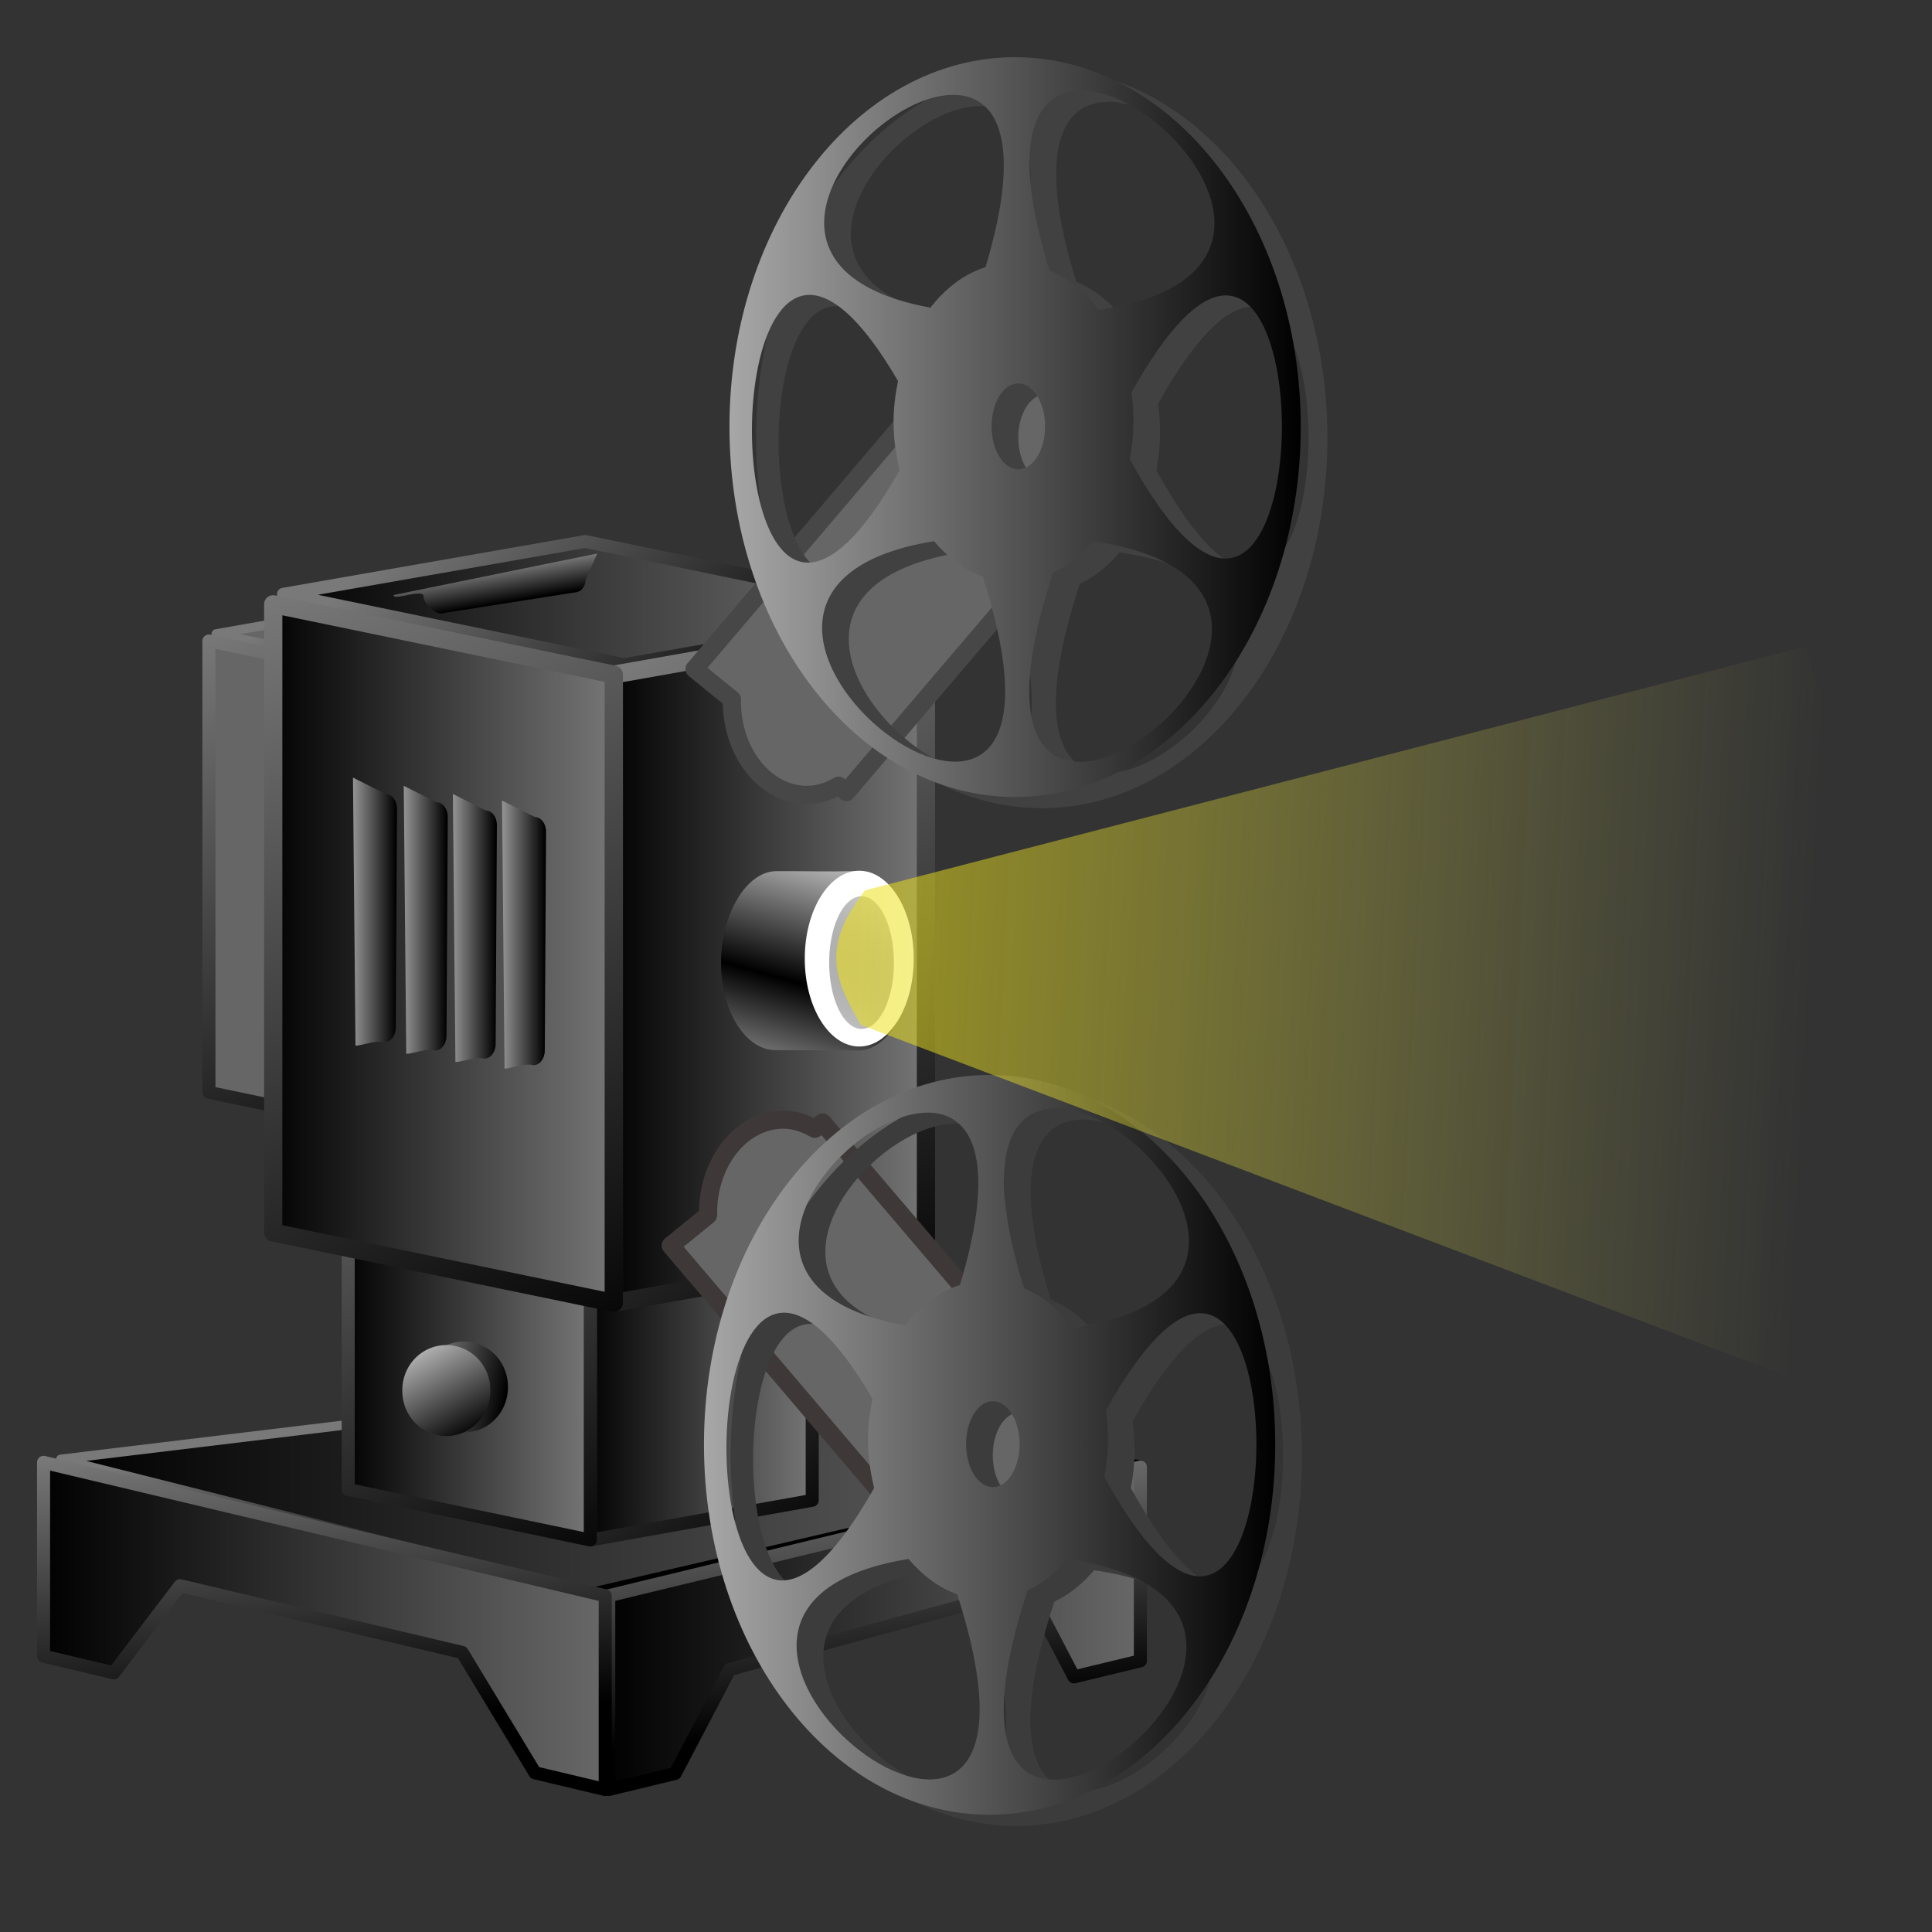<?xml version="1.0" encoding="UTF-8" standalone="no"?>
<!-- Created with Inkscape (http://www.inkscape.org/) -->
<svg
   xmlns:dc="http://purl.org/dc/elements/1.1/"
   xmlns:cc="http://creativecommons.org/ns#"
   xmlns:rdf="http://www.w3.org/1999/02/22-rdf-syntax-ns#"
   xmlns:svg="http://www.w3.org/2000/svg"
   xmlns="http://www.w3.org/2000/svg"
   xmlns:xlink="http://www.w3.org/1999/xlink"
   xmlns:sodipodi="http://sodipodi.sourceforge.net/DTD/sodipodi-0.dtd"
   xmlns:inkscape="http://www.inkscape.org/namespaces/inkscape"
   id="svg2"
   sodipodi:version="0.32"
   inkscape:version="0.46"
   width="256"
   height="256"
   version="1.0"
   sodipodi:docbase="/media/disk-hda3/svg1"
   sodipodi:docname="gxine.svg"
   inkscape:output_extension="org.inkscape.output.svg.inkscape">
  <rect width="100%" height="100%" fill="#333333" stroke="none"/>
  <defs
     id="defs5">
    <inkscape:perspective
       sodipodi:type="inkscape:persp3d"
       inkscape:vp_x="0 : 128 : 1"
       inkscape:vp_y="0 : 1000 : 0"
       inkscape:vp_z="256 : 128 : 1"
       inkscape:persp3d-origin="128 : 85.333333 : 1"
       id="perspective146" />
    <linearGradient
       id="linearGradient2906">
      <stop
         style="stop-color:#a1a1a1;stop-opacity:1;"
         offset="0"
         id="stop2908" />
      <stop
         style="stop-color:#000000;stop-opacity:1;"
         offset="1"
         id="stop2910" />
    </linearGradient>
    <linearGradient
       id="linearGradient2875">
      <stop
         style="stop-color:#c8c8c8;stop-opacity:1;"
         offset="0"
         id="stop2878" />
      <stop
         style="stop-color:#000000;stop-opacity:1;"
         offset="1"
         id="stop2880" />
    </linearGradient>
    <linearGradient
       id="linearGradient2873">
      <stop
         style="stop-color:#000000;stop-opacity:1;"
         offset="0"
         id="stop2875" />
      <stop
         style="stop-color:#ffffff;stop-opacity:1;"
         offset="1"
         id="stop2877" />
    </linearGradient>
    <linearGradient
       inkscape:collect="always"
       id="linearGradient3845">
      <stop
         style="stop-color:#868692;stop-opacity:1;"
         offset="0"
         id="stop3847" />
      <stop
         style="stop-color:#606066;stop-opacity:1"
         offset="1"
         id="stop3849" />
    </linearGradient>
    <linearGradient
       id="linearGradient3829">
      <stop
         style="stop-color:#a7a7a7;stop-opacity:1;"
         offset="0"
         id="stop3831" />
      <stop
         style="stop-color:#000000;stop-opacity:1;"
         offset="1"
         id="stop3833" />
    </linearGradient>
    <linearGradient
       id="linearGradient2951"
       inkscape:collect="always">
      <stop
         id="stop2953"
         offset="0"
         style="stop-color:#c44cd3;stop-opacity:1" />
      <stop
         id="stop2955"
         offset="1"
         style="stop-color:#5458d8;stop-opacity:1" />
    </linearGradient>
    <linearGradient
       id="linearGradient2945">
      <stop
         id="stop2947"
         offset="0"
         style="stop-color:#000000;stop-opacity:1;" />
      <stop
         id="stop2949"
         offset="1"
         style="stop-color:#696969;stop-opacity:1;" />
    </linearGradient>
    <linearGradient
       inkscape:collect="always"
       id="linearGradient3153">
      <stop
         style="stop-color:#ece013;stop-opacity:0.55"
         offset="0"
         id="stop3155" />
      <stop
         style="stop-color:#ebe972;stop-opacity:0"
         offset="1"
         id="stop3157" />
    </linearGradient>
    <linearGradient
       id="linearGradient3059">
      <stop
         style="stop-color:#000000;stop-opacity:1;"
         offset="0"
         id="stop3061" />
      <stop
         style="stop-color:#797979;stop-opacity:1;"
         offset="1"
         id="stop3063" />
    </linearGradient>
    <linearGradient
       id="linearGradient3036">
      <stop
         style="stop-color:#cdcdcd;stop-opacity:1;"
         offset="0"
         id="stop3038" />
      <stop
         style="stop-color:#000000;stop-opacity:0;"
         offset="1"
         id="stop3040" />
    </linearGradient>
    <linearGradient
       inkscape:collect="always"
       xlink:href="#linearGradient3036"
       id="linearGradient3050"
       gradientUnits="userSpaceOnUse"
       x1="144.837"
       y1="70.039"
       x2="151.969"
       y2="54.998" />
    <linearGradient
       inkscape:collect="always"
       xlink:href="#linearGradient3059"
       id="linearGradient3102"
       gradientUnits="userSpaceOnUse"
       gradientTransform="translate(-6.224,88.692)"
       x1="170.684"
       y1="53.611"
       x2="148.296"
       y2="31.205" />
    <linearGradient
       inkscape:collect="always"
       xlink:href="#linearGradient3059"
       id="linearGradient3104"
       gradientUnits="userSpaceOnUse"
       gradientTransform="translate(-7.002,89.47)"
       x1="186.624"
       y1="96.161"
       x2="155.658"
       y2="49.188" />
    <linearGradient
       inkscape:collect="always"
       xlink:href="#linearGradient3059"
       id="linearGradient3106"
       gradientUnits="userSpaceOnUse"
       gradientTransform="translate(-7.002,89.47)"
       x1="158.606"
       y1="101.271"
       x2="129.125"
       y2="41.327" />
    <linearGradient
       inkscape:collect="always"
       xlink:href="#linearGradient3059"
       id="linearGradient3131"
       gradientUnits="userSpaceOnUse"
       gradientTransform="translate(-6.224,88.692)"
       x1="170.684"
       y1="53.611"
       x2="148.296"
       y2="31.205" />
    <linearGradient
       inkscape:collect="always"
       xlink:href="#linearGradient3059"
       id="linearGradient3133"
       gradientUnits="userSpaceOnUse"
       gradientTransform="translate(-7.002,89.47)"
       x1="186.624"
       y1="96.161"
       x2="155.658"
       y2="49.188" />
    <linearGradient
       inkscape:collect="always"
       xlink:href="#linearGradient3059"
       id="linearGradient3135"
       gradientUnits="userSpaceOnUse"
       gradientTransform="translate(-7.002,89.47)"
       x1="158.606"
       y1="101.271"
       x2="129.125"
       y2="41.327" />
    <linearGradient
       inkscape:collect="always"
       xlink:href="#linearGradient3153"
       id="linearGradient3159"
       x1="135.485"
       y1="125.096"
       x2="247.789"
       y2="129.936"
       gradientUnits="userSpaceOnUse"
       gradientTransform="matrix(1.087,0,0,0.915,-34.582,14.04)" />
    <linearGradient
       inkscape:collect="always"
       xlink:href="#linearGradient3059"
       id="linearGradient1935"
       gradientUnits="userSpaceOnUse"
       gradientTransform="matrix(3.019,0,0,0.547,-477.579,170.164)"
       x1="170.684"
       y1="53.611"
       x2="148.296"
       y2="31.205" />
    <linearGradient
       inkscape:collect="always"
       xlink:href="#linearGradient3059"
       id="linearGradient1937"
       gradientUnits="userSpaceOnUse"
       gradientTransform="matrix(3.019,0,0,0.547,-479.928,170.589)"
       x1="186.624"
       y1="96.161"
       x2="155.658"
       y2="49.188" />
    <linearGradient
       inkscape:collect="always"
       xlink:href="#linearGradient3059"
       id="linearGradient1939"
       gradientUnits="userSpaceOnUse"
       gradientTransform="matrix(3.019,0,0,0.547,-479.928,170.589)"
       x1="158.606"
       y1="101.271"
       x2="129.125"
       y2="41.327" />
    <linearGradient
       inkscape:collect="always"
       xlink:href="#linearGradient3059"
       id="linearGradient1942"
       gradientUnits="userSpaceOnUse"
       gradientTransform="matrix(1.797,0,0,1.774,-381.048,20.46)"
       x1="158.606"
       y1="101.271"
       x2="129.125"
       y2="41.327" />
    <linearGradient
       inkscape:collect="always"
       xlink:href="#linearGradient3059"
       id="linearGradient1945"
       gradientUnits="userSpaceOnUse"
       gradientTransform="matrix(1.797,0,0,1.774,-381.048,20.46)"
       x1="186.624"
       y1="96.161"
       x2="155.658"
       y2="49.188" />
    <linearGradient
       inkscape:collect="always"
       xlink:href="#linearGradient3059"
       id="linearGradient1948"
       gradientUnits="userSpaceOnUse"
       gradientTransform="matrix(1.797,0,0,1.774,-379.65,19.08)"
       x1="170.684"
       y1="53.611"
       x2="148.296"
       y2="31.205" />
    <linearGradient
       inkscape:collect="always"
       xlink:href="#linearGradient3059"
       id="linearGradient2843"
       x1="-137.507"
       y1="138.392"
       x2="-88.38"
       y2="138.392"
       gradientUnits="userSpaceOnUse" />
    <linearGradient
       inkscape:collect="always"
       xlink:href="#linearGradient3059"
       id="linearGradient2851"
       x1="-90.88"
       y1="139.438"
       x2="-45.639"
       y2="139.438"
       gradientUnits="userSpaceOnUse" />
    <linearGradient
       inkscape:collect="always"
       xlink:href="#linearGradient3059"
       id="linearGradient2859"
       x1="-135.751"
       y1="89.773"
       x2="-46.011"
       y2="89.773"
       gradientUnits="userSpaceOnUse" />
    <linearGradient
       inkscape:collect="always"
       xlink:href="#linearGradient3059"
       id="linearGradient2866"
       gradientUnits="userSpaceOnUse"
       x1="-135.751"
       y1="89.773"
       x2="-46.011"
       y2="89.773" />
    <linearGradient
       inkscape:collect="always"
       xlink:href="#linearGradient3059"
       id="linearGradient2868"
       gradientUnits="userSpaceOnUse"
       gradientTransform="matrix(1.797,0,0,1.774,-379.65,19.08)"
       x1="170.684"
       y1="53.611"
       x2="148.296"
       y2="31.205" />
    <linearGradient
       inkscape:collect="always"
       xlink:href="#linearGradient3059"
       id="linearGradient2870"
       gradientUnits="userSpaceOnUse"
       x1="-90.88"
       y1="139.438"
       x2="-45.639"
       y2="139.438" />
    <linearGradient
       inkscape:collect="always"
       xlink:href="#linearGradient3059"
       id="linearGradient2872"
       gradientUnits="userSpaceOnUse"
       gradientTransform="matrix(1.797,0,0,1.774,-381.048,20.46)"
       x1="186.624"
       y1="96.161"
       x2="155.658"
       y2="49.188" />
    <linearGradient
       inkscape:collect="always"
       xlink:href="#linearGradient3059"
       id="linearGradient2874"
       gradientUnits="userSpaceOnUse"
       x1="-137.507"
       y1="138.392"
       x2="-88.38"
       y2="138.392" />
    <linearGradient
       inkscape:collect="always"
       xlink:href="#linearGradient3059"
       id="linearGradient2876"
       gradientUnits="userSpaceOnUse"
       gradientTransform="matrix(1.797,0,0,1.774,-381.048,20.46)"
       x1="158.606"
       y1="101.271"
       x2="129.125"
       y2="41.327" />
    <linearGradient
       inkscape:collect="always"
       xlink:href="#linearGradient3059"
       id="linearGradient2879"
       gradientUnits="userSpaceOnUse"
       gradientTransform="matrix(1.278,0,0,1.274,-257.882,19.899)"
       x1="158.606"
       y1="101.271"
       x2="129.125"
       y2="41.327" />
    <linearGradient
       inkscape:collect="always"
       xlink:href="#linearGradient3059"
       id="linearGradient2882"
       gradientUnits="userSpaceOnUse"
       gradientTransform="matrix(1.278,0,0,1.274,-257.882,19.899)"
       x1="186.624"
       y1="96.161"
       x2="155.658"
       y2="49.188" />
    <linearGradient
       inkscape:collect="always"
       xlink:href="#linearGradient3059"
       id="linearGradient2885"
       gradientUnits="userSpaceOnUse"
       gradientTransform="matrix(1.278,0,0,1.274,-256.888,18.907)"
       x1="170.684"
       y1="53.611"
       x2="148.296"
       y2="31.205" />
    <linearGradient
       inkscape:collect="always"
       xlink:href="#linearGradient3059"
       id="linearGradient2893"
       x1="-84.763"
       y1="104.6"
       x2="-49.832"
       y2="104.6"
       gradientUnits="userSpaceOnUse" />
    <linearGradient
       inkscape:collect="always"
       xlink:href="#linearGradient3059"
       id="linearGradient2901"
       x1="-51.618"
       y1="105.351"
       x2="-19.449"
       y2="105.351"
       gradientUnits="userSpaceOnUse" />
    <linearGradient
       inkscape:collect="always"
       xlink:href="#linearGradient3059"
       id="linearGradient2909"
       x1="-83.514"
       y1="69.681"
       x2="-19.714"
       y2="69.681"
       gradientUnits="userSpaceOnUse" />
    <linearGradient
       inkscape:collect="always"
       xlink:href="#linearGradient3059"
       id="linearGradient2916"
       gradientUnits="userSpaceOnUse"
       x1="-83.514"
       y1="69.681"
       x2="-19.714"
       y2="69.681" />
    <linearGradient
       inkscape:collect="always"
       xlink:href="#linearGradient3059"
       id="linearGradient2918"
       gradientUnits="userSpaceOnUse"
       gradientTransform="matrix(1.278,0,0,1.274,-256.888,18.907)"
       x1="170.684"
       y1="53.611"
       x2="148.296"
       y2="31.205" />
    <linearGradient
       inkscape:collect="always"
       xlink:href="#linearGradient3059"
       id="linearGradient2920"
       gradientUnits="userSpaceOnUse"
       x1="-51.618"
       y1="105.351"
       x2="-19.449"
       y2="105.351" />
    <linearGradient
       inkscape:collect="always"
       xlink:href="#linearGradient3059"
       id="linearGradient2922"
       gradientUnits="userSpaceOnUse"
       gradientTransform="matrix(1.278,0,0,1.274,-257.882,19.899)"
       x1="186.624"
       y1="96.161"
       x2="155.658"
       y2="49.188" />
    <linearGradient
       inkscape:collect="always"
       xlink:href="#linearGradient3059"
       id="linearGradient2924"
       gradientUnits="userSpaceOnUse"
       x1="-84.763"
       y1="104.6"
       x2="-49.832"
       y2="104.6" />
    <linearGradient
       inkscape:collect="always"
       xlink:href="#linearGradient3059"
       id="linearGradient2926"
       gradientUnits="userSpaceOnUse"
       gradientTransform="matrix(1.278,0,0,1.274,-257.882,19.899)"
       x1="158.606"
       y1="101.271"
       x2="129.125"
       y2="41.327" />
    <linearGradient
       inkscape:collect="always"
       xlink:href="#linearGradient2951"
       id="linearGradient2929"
       gradientUnits="userSpaceOnUse"
       gradientTransform="matrix(3.019,0,0,0.547,-580.586,51.058)"
       x1="158.606"
       y1="101.271"
       x2="129.125"
       y2="41.327" />
    <linearGradient
       inkscape:collect="always"
       xlink:href="#linearGradient3059"
       id="linearGradient2932"
       gradientUnits="userSpaceOnUse"
       gradientTransform="matrix(3.019,0,0,0.547,-580.586,51.058)"
       x1="186.624"
       y1="96.161"
       x2="155.658"
       y2="49.188" />
    <linearGradient
       inkscape:collect="always"
       xlink:href="#linearGradient3059"
       id="linearGradient2935"
       gradientUnits="userSpaceOnUse"
       gradientTransform="matrix(3.019,0,0,0.547,-578.237,50.633)"
       x1="170.684"
       y1="53.611"
       x2="148.296"
       y2="31.205" />
    <linearGradient
       inkscape:collect="always"
       xlink:href="#linearGradient2945"
       id="linearGradient2943"
       x1="-170.336"
       y1="95.169"
       x2="-91.674"
       y2="95.169"
       gradientUnits="userSpaceOnUse" />
    <linearGradient
       inkscape:collect="always"
       xlink:href="#linearGradient2945"
       id="linearGradient2963"
       x1="-92.989"
       y1="95.491"
       x2="-18.434"
       y2="95.491"
       gradientUnits="userSpaceOnUse" />
    <linearGradient
       inkscape:collect="always"
       xlink:href="#linearGradient2945"
       id="linearGradient2971"
       x1="-167.73"
       y1="77.03"
       x2="-18.716"
       y2="77.03"
       gradientUnits="userSpaceOnUse" />
    <linearGradient
       inkscape:collect="always"
       xlink:href="#linearGradient2945"
       id="linearGradient2978"
       gradientUnits="userSpaceOnUse"
       x1="-167.73"
       y1="77.03"
       x2="-18.716"
       y2="77.03" />
    <linearGradient
       inkscape:collect="always"
       xlink:href="#linearGradient3059"
       id="linearGradient2980"
       gradientUnits="userSpaceOnUse"
       gradientTransform="matrix(3.019,0,0,0.547,-578.237,50.633)"
       x1="170.684"
       y1="53.611"
       x2="148.296"
       y2="31.205" />
    <linearGradient
       inkscape:collect="always"
       xlink:href="#linearGradient2945"
       id="linearGradient2982"
       gradientUnits="userSpaceOnUse"
       x1="-92.989"
       y1="95.491"
       x2="-18.434"
       y2="95.491" />
    <linearGradient
       inkscape:collect="always"
       xlink:href="#linearGradient3059"
       id="linearGradient2984"
       gradientUnits="userSpaceOnUse"
       gradientTransform="matrix(3.019,0,0,0.547,-580.586,51.058)"
       x1="186.624"
       y1="96.161"
       x2="155.658"
       y2="49.188" />
    <linearGradient
       inkscape:collect="always"
       xlink:href="#linearGradient2945"
       id="linearGradient2986"
       gradientUnits="userSpaceOnUse"
       x1="-170.336"
       y1="95.169"
       x2="-91.674"
       y2="95.169" />
    <linearGradient
       inkscape:collect="always"
       xlink:href="#linearGradient2951"
       id="linearGradient2988"
       gradientUnits="userSpaceOnUse"
       gradientTransform="matrix(3.019,0,0,0.547,-580.586,51.058)"
       x1="158.606"
       y1="101.271"
       x2="129.125"
       y2="41.327" />
    <linearGradient
       inkscape:collect="always"
       xlink:href="#linearGradient3829"
       id="linearGradient3835"
       x1="-134.628"
       y1="135.149"
       x2="-42.027"
       y2="135.149"
       gradientUnits="userSpaceOnUse" />
    <linearGradient
       inkscape:collect="always"
       xlink:href="#linearGradient3829"
       id="linearGradient3841"
       gradientUnits="userSpaceOnUse"
       x1="-134.628"
       y1="135.149"
       x2="-42.027"
       y2="135.149" />
    <linearGradient
       inkscape:collect="always"
       xlink:href="#linearGradient3845"
       id="linearGradient3851"
       x1="-164.225"
       y1="82.196"
       x2="-75.838"
       y2="82.196"
       gradientUnits="userSpaceOnUse" />
    <linearGradient
       inkscape:collect="always"
       xlink:href="#linearGradient3845"
       id="linearGradient3857"
       gradientUnits="userSpaceOnUse"
       x1="-164.225"
       y1="82.196"
       x2="-75.838"
       y2="82.196" />
    <linearGradient
       inkscape:collect="always"
       xlink:href="#linearGradient2873"
       id="linearGradient2880"
       x1="-79.395"
       y1="133.095"
       x2="-61.478"
       y2="94.865"
       gradientUnits="userSpaceOnUse" />
    <linearGradient
       inkscape:collect="always"
       xlink:href="#linearGradient2873"
       id="linearGradient2887"
       gradientUnits="userSpaceOnUse"
       x1="-67.285"
       y1="115.734"
       x2="-61.478"
       y2="94.865"
       spreadMethod="reflect" />
    <linearGradient
       inkscape:collect="always"
       xlink:href="#linearGradient3036"
       id="linearGradient2889"
       gradientUnits="userSpaceOnUse"
       x1="144.837"
       y1="70.039"
       x2="151.969"
       y2="54.998" />
    <linearGradient
       inkscape:collect="always"
       xlink:href="#linearGradient2945"
       id="linearGradient1976"
       gradientUnits="userSpaceOnUse"
       x1="-170.336"
       y1="95.169"
       x2="-91.674"
       y2="95.169"
       gradientTransform="matrix(0.927,0,0,0.915,463.52,111.481)" />
    <linearGradient
       inkscape:collect="always"
       xlink:href="#linearGradient2951"
       id="linearGradient1978"
       gradientUnits="userSpaceOnUse"
       gradientTransform="matrix(2.8,0,0,0.501,-74.928,158.204)"
       x1="158.606"
       y1="101.271"
       x2="129.125"
       y2="41.327" />
    <linearGradient
       inkscape:collect="always"
       xlink:href="#linearGradient2945"
       id="linearGradient1981"
       gradientUnits="userSpaceOnUse"
       x1="-92.989"
       y1="95.491"
       x2="-18.434"
       y2="95.491"
       gradientTransform="matrix(0.927,0,0,0.915,463.52,111.481)" />
    <linearGradient
       inkscape:collect="always"
       xlink:href="#linearGradient3059"
       id="linearGradient1983"
       gradientUnits="userSpaceOnUse"
       gradientTransform="matrix(2.8,0,0,0.501,-74.928,158.204)"
       x1="186.624"
       y1="96.161"
       x2="155.658"
       y2="49.188" />
    <linearGradient
       inkscape:collect="always"
       xlink:href="#linearGradient2945"
       id="linearGradient1986"
       gradientUnits="userSpaceOnUse"
       x1="-167.73"
       y1="77.03"
       x2="-18.716"
       y2="77.03"
       gradientTransform="matrix(0.927,0,0,0.915,463.52,111.481)" />
    <linearGradient
       inkscape:collect="always"
       xlink:href="#linearGradient3059"
       id="linearGradient1988"
       gradientUnits="userSpaceOnUse"
       gradientTransform="matrix(2.8,0,0,0.501,-72.75,157.814)"
       x1="170.684"
       y1="53.611"
       x2="148.296"
       y2="31.205" />
    <linearGradient
       inkscape:collect="always"
       xlink:href="#linearGradient2945"
       id="linearGradient1995"
       gradientUnits="userSpaceOnUse"
       gradientTransform="matrix(0.927,0,0,0.915,463.52,111.481)"
       x1="-167.73"
       y1="77.03"
       x2="-18.716"
       y2="77.03" />
    <linearGradient
       inkscape:collect="always"
       xlink:href="#linearGradient3059"
       id="linearGradient1997"
       gradientUnits="userSpaceOnUse"
       gradientTransform="matrix(2.8,0,0,0.501,-72.75,157.814)"
       x1="170.684"
       y1="53.611"
       x2="148.296"
       y2="31.205" />
    <linearGradient
       inkscape:collect="always"
       xlink:href="#linearGradient2945"
       id="linearGradient1999"
       gradientUnits="userSpaceOnUse"
       gradientTransform="matrix(0.927,0,0,0.915,463.52,111.481)"
       x1="-92.989"
       y1="95.491"
       x2="-18.434"
       y2="95.491" />
    <linearGradient
       inkscape:collect="always"
       xlink:href="#linearGradient3059"
       id="linearGradient2001"
       gradientUnits="userSpaceOnUse"
       gradientTransform="matrix(2.8,0,0,0.501,-74.928,158.204)"
       x1="186.624"
       y1="96.161"
       x2="155.658"
       y2="49.188" />
    <linearGradient
       inkscape:collect="always"
       xlink:href="#linearGradient2945"
       id="linearGradient2003"
       gradientUnits="userSpaceOnUse"
       gradientTransform="matrix(0.927,0,0,0.915,463.52,111.481)"
       x1="-170.336"
       y1="95.169"
       x2="-91.674"
       y2="95.169" />
    <linearGradient
       inkscape:collect="always"
       xlink:href="#linearGradient3059"
       id="linearGradient2005"
       gradientUnits="userSpaceOnUse"
       gradientTransform="matrix(2.8,0,0,0.501,-74.928,158.204)"
       x1="158.606"
       y1="101.271"
       x2="129.125"
       y2="41.327" />
    <linearGradient
       inkscape:collect="always"
       xlink:href="#linearGradient2875"
       id="linearGradient2883"
       x1="60.179"
       y1="122.03"
       x2="69.731"
       y2="122.03"
       gradientUnits="userSpaceOnUse" />
    <linearGradient
       inkscape:collect="always"
       xlink:href="#linearGradient2875"
       id="linearGradient2886"
       gradientUnits="userSpaceOnUse"
       x1="60.179"
       y1="122.03"
       x2="69.731"
       y2="122.03"
       gradientTransform="matrix(0.771,0,0,1,14.384,0)" />
    <linearGradient
       inkscape:collect="always"
       xlink:href="#linearGradient2875"
       id="linearGradient2890"
       gradientUnits="userSpaceOnUse"
       gradientTransform="matrix(0.771,0,0,1,8.148,-1.039)"
       x1="60.179"
       y1="122.03"
       x2="69.731"
       y2="122.03" />
    <linearGradient
       inkscape:collect="always"
       xlink:href="#linearGradient2875"
       id="linearGradient2894"
       gradientUnits="userSpaceOnUse"
       gradientTransform="matrix(0.771,0,0,1,1.703,-2.079)"
       x1="60.179"
       y1="122.03"
       x2="69.731"
       y2="122.03" />
    <linearGradient
       inkscape:collect="always"
       xlink:href="#linearGradient2875"
       id="linearGradient2898"
       gradientUnits="userSpaceOnUse"
       gradientTransform="matrix(0.771,0,0,1,20.621,0.832)"
       x1="60.179"
       y1="122.03"
       x2="69.731"
       y2="122.03" />
    <linearGradient
       inkscape:collect="always"
       xlink:href="#linearGradient2875"
       id="linearGradient2902"
       gradientUnits="userSpaceOnUse"
       gradientTransform="matrix(4.834004e-3,0.764,-0.62,0.103,145.552,14.626)"
       x1="60.179"
       y1="122.03"
       x2="69.731"
       y2="122.03" />
    <linearGradient
       inkscape:collect="always"
       xlink:href="#linearGradient2906"
       id="linearGradient2912"
       x1="56.72"
       y1="177.507"
       x2="69.672"
       y2="180.187"
       gradientUnits="userSpaceOnUse" />
    <linearGradient
       inkscape:collect="always"
       xlink:href="#linearGradient2873"
       id="linearGradient2917"
       gradientUnits="userSpaceOnUse"
       x1="67.313"
       y1="185.881"
       x2="58.507"
       y2="170.183" />
    <inkscape:perspective
       id="perspective10"
       inkscape:persp3d-origin="372.04724 : 350.78739 : 1"
       inkscape:vp_z="744.09448 : 526.18109 : 1"
       inkscape:vp_y="0 : 1000 : 0"
       inkscape:vp_x="0 : 526.18109 : 1"
       sodipodi:type="inkscape:persp3d" />
    <linearGradient
       inkscape:collect="always"
       xlink:href="#linearGradient3829"
       id="linearGradient3582"
       gradientUnits="userSpaceOnUse"
       x1="-134.628"
       y1="135.149"
       x2="-42.027"
       y2="135.149" />
    <linearGradient
       inkscape:collect="always"
       xlink:href="#linearGradient2945"
       id="linearGradient3622"
       gradientUnits="userSpaceOnUse"
       gradientTransform="matrix(0.927,0,0,0.915,463.52,111.481)"
       x1="-167.73"
       y1="77.03"
       x2="-18.716"
       y2="77.03" />
    <linearGradient
       inkscape:collect="always"
       xlink:href="#linearGradient3059"
       id="linearGradient3624"
       gradientUnits="userSpaceOnUse"
       gradientTransform="matrix(2.8,0,0,0.501,-72.75,157.814)"
       x1="170.684"
       y1="53.611"
       x2="148.296"
       y2="31.205" />
    <linearGradient
       inkscape:collect="always"
       xlink:href="#linearGradient2945"
       id="linearGradient3626"
       gradientUnits="userSpaceOnUse"
       gradientTransform="matrix(0.927,0,0,0.915,463.52,111.481)"
       x1="-92.989"
       y1="95.491"
       x2="-18.434"
       y2="95.491" />
    <linearGradient
       inkscape:collect="always"
       xlink:href="#linearGradient3059"
       id="linearGradient3628"
       gradientUnits="userSpaceOnUse"
       gradientTransform="matrix(2.8,0,0,0.501,-74.928,158.204)"
       x1="186.624"
       y1="96.161"
       x2="155.658"
       y2="49.188" />
    <linearGradient
       inkscape:collect="always"
       xlink:href="#linearGradient2945"
       id="linearGradient3630"
       gradientUnits="userSpaceOnUse"
       gradientTransform="matrix(0.927,0,0,0.915,463.52,111.481)"
       x1="-170.336"
       y1="95.169"
       x2="-91.674"
       y2="95.169" />
    <linearGradient
       inkscape:collect="always"
       xlink:href="#linearGradient3059"
       id="linearGradient3632"
       gradientUnits="userSpaceOnUse"
       gradientTransform="matrix(2.8,0,0,0.501,-74.928,158.204)"
       x1="158.606"
       y1="101.271"
       x2="129.125"
       y2="41.327" />
    <linearGradient
       inkscape:collect="always"
       xlink:href="#linearGradient3059"
       id="linearGradient3634"
       gradientUnits="userSpaceOnUse"
       x1="-83.514"
       y1="69.681"
       x2="-19.714"
       y2="69.681" />
    <linearGradient
       inkscape:collect="always"
       xlink:href="#linearGradient3059"
       id="linearGradient3636"
       gradientUnits="userSpaceOnUse"
       gradientTransform="matrix(1.278,0,0,1.274,-256.888,18.907)"
       x1="170.684"
       y1="53.611"
       x2="148.296"
       y2="31.205" />
    <linearGradient
       inkscape:collect="always"
       xlink:href="#linearGradient3059"
       id="linearGradient3638"
       gradientUnits="userSpaceOnUse"
       x1="-51.618"
       y1="105.351"
       x2="-19.449"
       y2="105.351" />
    <linearGradient
       inkscape:collect="always"
       xlink:href="#linearGradient3059"
       id="linearGradient3640"
       gradientUnits="userSpaceOnUse"
       gradientTransform="matrix(1.278,0,0,1.274,-257.882,19.899)"
       x1="186.624"
       y1="96.161"
       x2="155.658"
       y2="49.188" />
    <linearGradient
       inkscape:collect="always"
       xlink:href="#linearGradient3059"
       id="linearGradient3642"
       gradientUnits="userSpaceOnUse"
       x1="-84.763"
       y1="104.6"
       x2="-49.832"
       y2="104.6" />
    <linearGradient
       inkscape:collect="always"
       xlink:href="#linearGradient3059"
       id="linearGradient3644"
       gradientUnits="userSpaceOnUse"
       gradientTransform="matrix(1.278,0,0,1.274,-257.882,19.899)"
       x1="158.606"
       y1="101.271"
       x2="129.125"
       y2="41.327" />
    <linearGradient
       inkscape:collect="always"
       xlink:href="#linearGradient3059"
       id="linearGradient3646"
       gradientUnits="userSpaceOnUse"
       gradientTransform="translate(-6.224,88.692)"
       x1="170.684"
       y1="53.611"
       x2="148.296"
       y2="31.205" />
    <linearGradient
       inkscape:collect="always"
       xlink:href="#linearGradient3059"
       id="linearGradient3648"
       gradientUnits="userSpaceOnUse"
       gradientTransform="translate(-7.002,89.47)"
       x1="186.624"
       y1="96.161"
       x2="155.658"
       y2="49.188" />
    <linearGradient
       inkscape:collect="always"
       xlink:href="#linearGradient3059"
       id="linearGradient3650"
       gradientUnits="userSpaceOnUse"
       gradientTransform="translate(-7.002,89.47)"
       x1="158.606"
       y1="101.271"
       x2="129.125"
       y2="41.327" />
    <linearGradient
       inkscape:collect="always"
       xlink:href="#linearGradient3059"
       id="linearGradient3652"
       gradientUnits="userSpaceOnUse"
       x1="-135.751"
       y1="89.773"
       x2="-46.011"
       y2="89.773" />
    <linearGradient
       inkscape:collect="always"
       xlink:href="#linearGradient3059"
       id="linearGradient3654"
       gradientUnits="userSpaceOnUse"
       gradientTransform="matrix(1.797,0,0,1.774,-379.65,19.08)"
       x1="170.684"
       y1="53.611"
       x2="148.296"
       y2="31.205" />
    <linearGradient
       inkscape:collect="always"
       xlink:href="#linearGradient3059"
       id="linearGradient3656"
       gradientUnits="userSpaceOnUse"
       x1="-90.88"
       y1="139.438"
       x2="-45.639"
       y2="139.438" />
    <linearGradient
       inkscape:collect="always"
       xlink:href="#linearGradient3059"
       id="linearGradient3658"
       gradientUnits="userSpaceOnUse"
       gradientTransform="matrix(1.797,0,0,1.774,-381.048,20.46)"
       x1="186.624"
       y1="96.161"
       x2="155.658"
       y2="49.188" />
    <linearGradient
       inkscape:collect="always"
       xlink:href="#linearGradient3059"
       id="linearGradient3660"
       gradientUnits="userSpaceOnUse"
       x1="-137.507"
       y1="138.392"
       x2="-88.38"
       y2="138.392" />
    <linearGradient
       inkscape:collect="always"
       xlink:href="#linearGradient3059"
       id="linearGradient3662"
       gradientUnits="userSpaceOnUse"
       gradientTransform="matrix(1.797,0,0,1.774,-381.048,20.46)"
       x1="158.606"
       y1="101.271"
       x2="129.125"
       y2="41.327" />
    <linearGradient
       inkscape:collect="always"
       xlink:href="#linearGradient2873"
       id="linearGradient3664"
       gradientUnits="userSpaceOnUse"
       spreadMethod="reflect"
       x1="-67.285"
       y1="115.734"
       x2="-61.478"
       y2="94.865" />
    <linearGradient
       inkscape:collect="always"
       xlink:href="#linearGradient3036"
       id="linearGradient3666"
       gradientUnits="userSpaceOnUse"
       x1="144.837"
       y1="70.039"
       x2="151.969"
       y2="54.998" />
    <linearGradient
       inkscape:collect="always"
       xlink:href="#linearGradient3829"
       id="linearGradient3668"
       gradientUnits="userSpaceOnUse"
       x1="-134.628"
       y1="135.149"
       x2="-42.027"
       y2="135.149" />
    <linearGradient
       inkscape:collect="always"
       xlink:href="#linearGradient3153"
       id="linearGradient3670"
       gradientUnits="userSpaceOnUse"
       gradientTransform="matrix(1.087,0,0,0.915,-34.582,14.04)"
       x1="135.485"
       y1="125.096"
       x2="247.789"
       y2="129.936" />
    <linearGradient
       inkscape:collect="always"
       xlink:href="#linearGradient2875"
       id="linearGradient3672"
       gradientUnits="userSpaceOnUse"
       gradientTransform="matrix(0.771,0,0,1,14.384,0)"
       x1="60.179"
       y1="122.03"
       x2="69.731"
       y2="122.03" />
    <linearGradient
       inkscape:collect="always"
       xlink:href="#linearGradient2875"
       id="linearGradient3674"
       gradientUnits="userSpaceOnUse"
       gradientTransform="matrix(0.771,0,0,1,8.148,-1.039)"
       x1="60.179"
       y1="122.03"
       x2="69.731"
       y2="122.03" />
    <linearGradient
       inkscape:collect="always"
       xlink:href="#linearGradient2875"
       id="linearGradient3676"
       gradientUnits="userSpaceOnUse"
       gradientTransform="matrix(0.771,0,0,1,1.703,-2.079)"
       x1="60.179"
       y1="122.03"
       x2="69.731"
       y2="122.03" />
    <linearGradient
       inkscape:collect="always"
       xlink:href="#linearGradient2875"
       id="linearGradient3678"
       gradientUnits="userSpaceOnUse"
       gradientTransform="matrix(0.771,0,0,1,20.621,0.832)"
       x1="60.179"
       y1="122.03"
       x2="69.731"
       y2="122.03" />
    <linearGradient
       inkscape:collect="always"
       xlink:href="#linearGradient2875"
       id="linearGradient3680"
       gradientUnits="userSpaceOnUse"
       gradientTransform="matrix(4.834004e-3,0.764,-0.62,0.103,145.552,14.626)"
       x1="60.179"
       y1="122.03"
       x2="69.731"
       y2="122.03" />
    <linearGradient
       inkscape:collect="always"
       xlink:href="#linearGradient2906"
       id="linearGradient3682"
       gradientUnits="userSpaceOnUse"
       x1="56.72"
       y1="177.507"
       x2="69.672"
       y2="180.187" />
    <linearGradient
       inkscape:collect="always"
       xlink:href="#linearGradient2873"
       id="linearGradient3684"
       gradientUnits="userSpaceOnUse"
       x1="67.313"
       y1="185.881"
       x2="58.507"
       y2="170.183" />
    <linearGradient
       inkscape:collect="always"
       xlink:href="#linearGradient3829"
       id="linearGradient3686"
       gradientUnits="userSpaceOnUse"
       x1="-134.628"
       y1="135.149"
       x2="-42.027"
       y2="135.149" />
  </defs>
  <sodipodi:namedview
     inkscape:window-height="1025"
     inkscape:window-width="1680"
     inkscape:pageshadow="2"
     inkscape:pageopacity="0.0"
     guidetolerance="10.0"
     gridtolerance="10.0"
     objecttolerance="10.0"
     borderopacity="1.0"
     bordercolor="#666666"
     pagecolor="#ffffff"
     id="base"
     inkscape:zoom="3.3984375"
     inkscape:cx="128"
     inkscape:cy="125.98501"
     inkscape:window-x="-5"
     inkscape:window-y="0"
     inkscape:current-layer="svg2"
     width="256px"
     height="256px"
     showgrid="false" />
  <g
     id="layer1"
     inkscape:label="Layer 1"
     transform="translate(-0.911,-1.431)">
    <path
       sodipodi:nodetypes="cccccccccsssccccccssscccccc"
       id="text2383"
       d="M 10.338,-10.63 L 10.37,-10.599 L 6.95,-1.414 L 8.388,-1.386 L 9.625,-4.536 L 12.857,-4.536 L 14.083,-1.386 L 15.521,-1.386 L 14.245,-4.568 C 15.011,-4.662 15.614,-4.895 16.057,-5.286 C 16.645,-5.801 16.932,-6.56 16.932,-7.568 C 16.932,-8.566 16.645,-9.334 16.057,-9.849 C 15.474,-10.368 14.607,-10.63 13.463,-10.63 L 11.932,-10.63 L 10.37,-10.63 L 10.338,-10.63 z M 12.37,-9.505 L 13.463,-9.505 C 14.106,-9.505 14.612,-9.338 14.963,-9.005 C 15.314,-8.672 15.495,-8.178 15.495,-7.568 C 15.495,-6.952 15.314,-6.494 14.963,-6.161 C 14.677,-5.89 14.288,-5.742 13.807,-5.693 L 12.37,-9.505 z M 11.14,-8.682 L 12.326,-5.692 L 9.948,-5.635 L 11.14,-8.682 z"
       style="font-size:14px;font-style:normal;font-weight:normal;fill:#000000;fill-opacity:1;stroke:none;stroke-width:1px;stroke-linecap:butt;stroke-linejoin:miter;stroke-opacity:1;font-family:Bitstream Vera Sans" />
  </g>
  <g
     id="g3584"
     transform="matrix(1.044,0,0,1.044,-5.438,-4.327)">
    <g
       transform="translate(-295.642,11.94)"
       id="g1990">
      <path
         sodipodi:nodetypes="ccccc"
         id="path3139"
         d="M 375.804,194.345 L 308.559,177.419 L 373.385,169.596 L 445.566,178.108 L 375.804,194.345 z"
         style="fill:url(#linearGradient3622);fill-opacity:1;stroke:url(#linearGradient3624);stroke-width:1.184;stroke-linecap:round;stroke-linejoin:round;stroke-miterlimit:4;stroke-dasharray:none;stroke-opacity:1" />
      <path
         sodipodi:nodetypes="ccccccccc"
         id="path3141"
         d="M 378.114,194.734 L 445.589,178.399 L 445.589,202.994 L 437.155,205.036 L 431.253,193.738 L 393.463,204.1 L 386.548,217.287 L 378.114,219.329 L 378.114,194.734 z"
         style="fill:url(#linearGradient3626);fill-opacity:1;stroke:url(#linearGradient3628);stroke-width:1.657;stroke-linecap:round;stroke-linejoin:round;stroke-miterlimit:4;stroke-opacity:1" />
      <path
         style="fill:url(#linearGradient3630);fill-opacity:1;stroke:url(#linearGradient3632);stroke-width:1.657;stroke-linecap:round;stroke-linejoin:round;stroke-miterlimit:4;stroke-dasharray:none;stroke-opacity:1"
         d="M 377.665,194.734 L 306.381,177.809 L 306.381,202.404 L 315.292,204.519 L 323.695,193.464 L 359.506,201.927 L 368.754,217.213 L 377.665,219.329 L 377.665,194.734 z"
         id="path3143"
         sodipodi:nodetypes="ccccccccc" />
    </g>
    <g
       transform="matrix(0.927,0,0,0.915,127.152,72.052)"
       id="g2911">
      <path
         style="fill:url(#linearGradient3634);fill-opacity:1;stroke:url(#linearGradient3636);stroke-width:1.276;stroke-linecap:round;stroke-linejoin:round;stroke-miterlimit:4;stroke-dasharray:none;stroke-opacity:1"
         d="M -49.731,75.815 L -82.876,68.804 L -53.497,63.546 L -20.352,70.557 L -49.731,75.815 z"
         id="path3125"
         sodipodi:nodetypes="ccccc" />
      <path
         style="fill:url(#linearGradient3638);fill-opacity:1;stroke:url(#linearGradient3640);stroke-width:1.786;stroke-linecap:round;stroke-linejoin:round;stroke-miterlimit:4;stroke-opacity:1"
         d="M -50.725,76.806 L -20.342,71.298 L -20.342,133.896 L -50.725,139.404 L -50.725,76.806 z"
         id="path3127"
         sodipodi:nodetypes="ccccc" />
      <path
         sodipodi:nodetypes="ccccc"
         id="path3129"
         d="M -50.725,76.806 L -83.87,69.795 L -83.87,132.393 L -50.725,139.404 L -50.725,76.806 z"
         style="fill:url(#linearGradient3642);fill-opacity:1;stroke:url(#linearGradient3644);stroke-width:1.786;stroke-linecap:round;stroke-linejoin:round;stroke-miterlimit:4;stroke-dasharray:none;stroke-opacity:1" />
    </g>
    <g
       id="g3094"
       transform="matrix(1.185,0,0,1.166,-121.374,-64.494)">
      <path
         sodipodi:nodetypes="ccccc"
         id="path3096"
         d="M 155.919,133.36 L 129.976,127.857 L 152.971,123.73 L 178.914,129.233 L 155.919,133.36 z"
         style="fill:#666666;fill-opacity:1;stroke:url(#linearGradient3646);stroke-width:1;stroke-linecap:round;stroke-linejoin:round;stroke-miterlimit:4;stroke-dasharray:none;stroke-opacity:1" />
      <path
         sodipodi:nodetypes="ccccc"
         id="path3098"
         d="M 155.141,134.138 L 178.922,129.814 L 178.922,178.948 L 155.141,183.272 L 155.141,134.138 z"
         style="fill:#666666;fill-opacity:1;stroke:url(#linearGradient3648);stroke-width:1.4;stroke-linecap:round;stroke-linejoin:round;stroke-miterlimit:4;stroke-opacity:1" />
      <path
         style="fill:#666666;fill-opacity:1;stroke:url(#linearGradient3650);stroke-width:1.4;stroke-linecap:round;stroke-linejoin:round;stroke-miterlimit:4;stroke-dasharray:none;stroke-opacity:1"
         d="M 155.141,134.138 L 129.198,128.635 L 129.198,177.769 L 155.141,183.272 L 155.141,134.138 z"
         id="path3100"
         sodipodi:nodetypes="ccccc" />
    </g>
    <g
       transform="matrix(0.927,0,0,0.915,166.198,-1.459)"
       id="g2861">
      <path
         style="fill:url(#linearGradient3652);fill-opacity:1;stroke:url(#linearGradient3654);stroke-width:1.786;stroke-linecap:round;stroke-linejoin:round;stroke-miterlimit:4;stroke-dasharray:none;stroke-opacity:1"
         d="M -88.232,98.315 L -134.859,88.553 L -93.53,81.232 L -46.904,90.993 L -88.232,98.315 z"
         id="path3057"
         sodipodi:nodetypes="ccccc" />
      <path
         style="fill:url(#linearGradient3656);fill-opacity:1;stroke:url(#linearGradient3658);stroke-width:2.5;stroke-linecap:round;stroke-linejoin:round;stroke-miterlimit:4;stroke-opacity:1"
         d="M -89.63,99.695 L -46.889,92.025 L -46.889,179.181 L -89.63,186.851 L -89.63,99.695 z"
         id="rect3052"
         sodipodi:nodetypes="ccccc" />
      <path
         sodipodi:nodetypes="ccccc"
         id="path3055"
         d="M -89.63,99.695 L -136.257,89.933 L -136.257,177.09 L -89.63,186.851 L -89.63,99.695 z"
         style="fill:url(#linearGradient3660);fill-opacity:1;stroke:url(#linearGradient3662);stroke-width:2.5;stroke-linecap:round;stroke-linejoin:round;stroke-miterlimit:4;stroke-dasharray:none;stroke-opacity:1" />
    </g>
    <g
       transform="translate(176.117,13.804)"
       id="g2882">
      <path
         style="fill:url(#linearGradient3664);fill-opacity:1;stroke:none;stroke-width:1.4;stroke-miterlimit:4;stroke-opacity:1"
         d="M -62.102,100.901 C -66.527,100.995 -67.542,100.891 -72.352,100.906 C -76.169,100.906 -79.395,106.359 -79.395,112.517 C -79.395,118.675 -76.285,123.626 -72.468,123.626 C -68.005,123.622 -67.006,123.634 -61.986,123.671 C -58.168,123.671 -55.174,118.218 -55.174,112.061 C -55.174,105.903 -58.284,100.901 -62.102,100.901 z"
         id="path3025"
         sodipodi:nodetypes="ccccccc" />
      <path
         style="fill:#ffffff;fill-opacity:1;stroke:none;stroke-width:1.4;stroke-miterlimit:4;stroke-opacity:1"
         d="M -54.934,112.01 C -54.934,118.167 -58.033,123.165 -61.85,123.165 C -65.668,123.165 -68.767,118.167 -68.767,112.01 C -68.767,105.852 -65.668,100.854 -61.85,100.854 C -58.033,100.854 -54.934,105.852 -54.934,112.01 z"
         id="path3022"
         sodipodi:nodetypes="ccccc" />
      <path
         sodipodi:type="arc"
         style="fill:url(#linearGradient3666);fill-opacity:1;stroke:none;stroke-width:1.4;stroke-miterlimit:4;stroke-dasharray:none;stroke-opacity:1"
         id="path3034"
         sodipodi:cx="147.30098"
         sodipodi:cy="63.55582"
         sodipodi:rx="2.4636607"
         sodipodi:ry="5.1866541"
         d="M 149.765,63.556 A 2.464,5.187 0 1 1 144.837,63.556 A 2.464,5.187 0 1 1 149.765,63.556 z"
         transform="matrix(1.667,0,0,1.623,-307.11,9.36)" />
    </g>
    <path
       id="rect3117"
       d="M 104.609,146.251 C 99.359,146.251 95.076,151.564 95.077,158.07 C 95.077,158.176 95.074,158.269 95.077,158.375 L 90.336,162.23 L 125.913,204.028 L 126.017,203.926 C 127.735,206.026 130.083,207.325 132.685,207.325 C 137.934,207.325 142.217,202.012 142.217,195.506 C 142.217,194.05 141.929,192.684 141.54,191.397 L 145.238,188.404 L 109.609,146.606 L 108.62,147.418 C 107.395,146.706 106.05,146.251 104.609,146.251 z"
       style="opacity:1;fill:#666666;fill-opacity:1;stroke:#3f3838;stroke-width:2.303;stroke-linecap:round;stroke-linejoin:round;stroke-miterlimit:4;stroke-dasharray:none;stroke-opacity:1" />
    <g
       transform="matrix(0.783,0,0,0.915,199.97,63.867)"
       id="g3837">
      <path
         id="path3010"
         d="M -84.005,85.395 C -109.548,85.395 -130.305,108.346 -130.305,136.67 C -130.305,164.994 -109.548,188.012 -84.005,188.012 C -58.461,188.012 -37.704,164.994 -37.704,136.67 C -37.704,108.346 -58.461,85.395 -84.005,85.395 z M -72.774,90.014 C -58.319,90.664 -34.787,115.894 -70.476,120.471 C -72.663,117.958 -75.388,116.074 -78.422,114.982 C -84.837,97.264 -80.859,90.594 -74.219,90.081 C -73.754,90.045 -73.263,89.992 -72.774,90.014 z M -93.922,90.617 C -87.013,90.678 -82.587,96.823 -88.799,114.514 C -92.23,115.443 -95.274,117.44 -97.731,120.136 C -131.351,114.875 -107.773,90.495 -93.922,90.617 z M -117.893,118.396 C -114.134,118.034 -109.137,121.263 -102.985,130.311 C -103.414,132.137 -103.707,134.022 -103.707,136.001 C -103.707,138.34 -103.314,140.578 -102.722,142.695 C -128.418,181.506 -133.36,119.887 -117.893,118.396 z M -50.379,118.463 C -33.659,117.063 -38.774,182.655 -65.419,141.155 C -65.072,139.502 -64.828,137.774 -64.828,136.001 C -64.828,134.592 -64.935,133.253 -65.156,131.918 C -59.1,122.626 -54.179,118.781 -50.379,118.463 z M -83.479,130.646 C -81.093,130.646 -79.145,133.313 -79.145,136.603 C -79.145,139.893 -81.094,142.561 -83.479,142.561 C -85.865,142.561 -87.814,139.893 -87.814,136.603 C -87.814,133.313 -85.865,130.646 -83.479,130.646 z M -97.205,152.535 C -97.194,152.546 -97.151,152.523 -97.14,152.535 C -94.903,154.797 -92.237,156.524 -89.259,157.421 C -67.849,214.361 -150.15,159.956 -97.205,152.535 z M -71.395,152.535 C -15.833,159.502 -100.247,215.017 -77.831,156.886 C -75.432,155.924 -73.259,154.419 -71.395,152.535 z"
         style="fill:#3c3c3c;fill-opacity:1;stroke:none;stroke-width:1.4;stroke-miterlimit:4;stroke-dasharray:none;stroke-opacity:1" />
      <path
         style="fill:url(#linearGradient3668);fill-opacity:1;stroke:none;stroke-width:1.4;stroke-miterlimit:4;stroke-dasharray:none;stroke-opacity:1"
         d="M -88.327,83.841 C -113.871,83.841 -134.628,106.791 -134.628,135.115 C -134.628,163.439 -113.871,186.457 -88.327,186.457 C -62.784,186.457 -42.027,163.439 -42.027,135.115 C -42.027,106.791 -62.784,83.841 -88.327,83.841 z M -77.097,88.459 C -62.641,89.109 -39.109,114.339 -74.798,118.916 C -76.985,116.403 -79.71,114.519 -82.745,113.427 C -89.159,95.709 -85.181,89.039 -78.542,88.526 C -78.076,88.49 -77.586,88.437 -77.097,88.459 z M -98.244,89.062 C -91.335,89.123 -86.91,95.268 -93.121,112.959 C -96.552,113.888 -99.597,115.885 -102.053,118.582 C -135.674,113.32 -112.096,88.94 -98.244,89.062 z M -122.215,116.841 C -118.457,116.479 -113.459,119.709 -107.307,128.756 C -107.736,130.582 -108.03,132.467 -108.03,134.446 C -108.03,136.785 -107.637,139.023 -107.044,141.14 C -132.74,179.951 -137.682,118.332 -122.215,116.841 z M -54.702,116.908 C -37.981,115.508 -43.096,181.1 -69.741,139.6 C -69.394,137.947 -69.15,136.219 -69.15,134.446 C -69.15,133.037 -69.257,131.698 -69.479,130.363 C -63.422,121.071 -58.502,117.226 -54.702,116.908 z M -87.802,129.091 C -85.416,129.091 -83.467,131.758 -83.467,135.048 C -83.467,138.339 -85.416,141.006 -87.802,141.006 C -90.188,141.006 -92.136,138.339 -92.136,135.048 C -92.136,131.758 -90.188,129.091 -87.802,129.091 z M -101.528,150.98 C -101.517,150.991 -101.473,150.968 -101.462,150.98 C -99.226,153.242 -96.559,154.969 -93.581,155.866 C -72.171,212.806 -154.472,158.402 -101.528,150.98 z M -75.718,150.98 C -20.155,157.947 -104.57,213.462 -82.154,155.331 C -79.755,154.37 -77.581,152.864 -75.718,150.98 z"
         id="path2773" />
    </g>
    <path
       style="opacity:1;fill:#666666;fill-opacity:1;stroke:#474747;stroke-width:2.303;stroke-linecap:round;stroke-linejoin:round;stroke-miterlimit:4;stroke-dasharray:none;stroke-opacity:1"
       d="M 107.635,105.033 C 102.385,105.033 98.102,99.72 98.102,93.214 C 98.102,93.108 98.1,93.015 98.102,92.91 L 93.362,89.055 L 128.939,47.257 L 129.043,47.358 C 130.761,45.258 133.109,43.96 135.71,43.96 C 140.96,43.96 145.243,49.272 145.243,55.779 C 145.243,57.234 144.955,58.6 144.566,59.887 L 148.264,62.88 L 112.635,104.678 L 111.645,103.866 C 110.421,104.578 109.075,105.033 107.635,105.033 z"
       id="path3121" />
    <path
       sodipodi:nodetypes="ccccc"
       id="path3151"
       d="M 115.017,117.144 L 234.231,86.223 C 245.084,117.369 249.661,148.516 234.231,179.662 L 114.448,134.209 C 110.785,128.001 109.67,123.996 115.017,117.144 z"
       style="fill:url(#linearGradient3670);fill-opacity:1;fill-rule:evenodd;stroke:none;stroke-width:0;stroke-linecap:butt;stroke-linejoin:miter;stroke-miterlimit:4;stroke-dasharray:none;stroke-opacity:1" />
    <path
       sodipodi:nodetypes="ccccccc"
       id="rect1987"
       d="M 66.845,107.007 C 67.638,107.007 68.276,107.836 68.276,108.865 L 68.116,136.65 C 68.116,137.679 67.478,138.507 66.685,138.507 C 65.449,138.218 63.815,138.955 63.011,138.937 L 62.691,104.915 L 66.845,107.007 z"
       style="fill:url(#linearGradient3672);fill-opacity:1;stroke:none;stroke-width:0;stroke-miterlimit:4;stroke-opacity:1" />
    <path
       style="fill:url(#linearGradient3674);fill-opacity:1;stroke:none;stroke-width:0;stroke-miterlimit:4;stroke-opacity:1"
       d="M 60.608,105.968 C 61.401,105.968 62.039,106.796 62.039,107.825 L 61.879,135.611 C 61.879,136.64 61.241,137.468 60.448,137.468 C 59.212,137.178 57.579,137.916 56.774,137.898 L 56.454,103.875 L 60.608,105.968 z"
       id="path2888"
       sodipodi:nodetypes="ccccccc" />
    <path
       sodipodi:nodetypes="ccccccc"
       id="path2892"
       d="M 54.164,104.929 C 54.956,104.929 55.595,105.757 55.595,106.786 L 55.434,134.571 C 55.434,135.6 54.796,136.429 54.003,136.429 C 52.767,136.139 51.134,136.876 50.33,136.858 L 50.009,102.836 L 54.164,104.929 z"
       style="fill:url(#linearGradient3676);fill-opacity:1;stroke:none;stroke-width:0;stroke-miterlimit:4;stroke-opacity:1" />
    <path
       style="fill:url(#linearGradient3678);fill-opacity:1;stroke:none;stroke-width:0;stroke-miterlimit:4;stroke-opacity:1"
       d="M 73.082,107.839 C 73.875,107.839 74.513,108.667 74.513,109.696 L 74.353,137.482 C 74.353,138.511 73.714,139.339 72.922,139.339 C 71.686,139.049 70.052,139.787 69.248,139.769 L 68.928,105.746 L 73.082,107.839 z"
       id="path2896"
       sodipodi:nodetypes="ccccccc" />
    <path
       sodipodi:nodetypes="ccccccc"
       id="path2900"
       d="M 79.544,77.69 C 79.549,78.476 79.039,79.195 78.401,79.301 L 61.175,82.004 C 60.537,82.11 58.98,80.731 58.975,79.944 C 59.147,78.689 55.145,80.47 55.152,79.671 L 81.023,74.393 L 79.544,77.69 z"
       style="fill:url(#linearGradient3680);fill-opacity:1;stroke:none;stroke-width:0;stroke-miterlimit:4;stroke-opacity:1" />
    <path
       d="M 69.672,180.187 A 5.583,5.694 0 1 1 58.507,180.187 A 5.583,5.694 0 1 1 69.672,180.187 z"
       sodipodi:ry="5.6943426"
       sodipodi:rx="5.5826888"
       sodipodi:cy="180.18709"
       sodipodi:cx="64.089272"
       id="path2904"
       style="opacity:1;fill:url(#linearGradient3682);fill-opacity:1;stroke:none;stroke-width:0;stroke-miterlimit:4;stroke-dasharray:none;stroke-opacity:1"
       sodipodi:type="arc" />
    <path
       transform="translate(-2.233,0.447)"
       sodipodi:type="arc"
       style="opacity:1;fill:url(#linearGradient3684);fill-opacity:1;stroke:none;stroke-width:0;stroke-miterlimit:4;stroke-dasharray:none;stroke-opacity:1"
       id="path2914"
       sodipodi:cx="64.089272"
       sodipodi:cy="180.18709"
       sodipodi:rx="5.5826888"
       sodipodi:ry="5.6943426"
       d="M 69.672,180.187 A 5.583,5.694 0 1 1 58.507,180.187 A 5.583,5.694 0 1 1 69.672,180.187 z" />
    <g
       id="g3576"
       transform="matrix(0.783,0,0,0.915,203.206,-65.311)">
      <path
         style="fill:#414141;fill-opacity:1;stroke:none;stroke-width:1.4;stroke-miterlimit:4;stroke-dasharray:none;stroke-opacity:1"
         d="M -84.005,85.395 C -109.548,85.395 -130.305,108.346 -130.305,136.67 C -130.305,164.994 -109.548,188.012 -84.005,188.012 C -58.461,188.012 -37.704,164.994 -37.704,136.67 C -37.704,108.346 -58.461,85.395 -84.005,85.395 z M -72.774,90.014 C -58.319,90.664 -34.787,115.894 -70.476,120.471 C -72.663,117.958 -75.388,116.074 -78.422,114.982 C -84.837,97.264 -80.859,90.594 -74.219,90.081 C -73.754,90.045 -73.263,89.992 -72.774,90.014 z M -93.922,90.617 C -87.013,90.678 -82.587,96.823 -88.799,114.514 C -92.23,115.443 -95.274,117.44 -97.731,120.136 C -131.351,114.875 -107.773,90.495 -93.922,90.617 z M -117.893,118.396 C -114.134,118.034 -109.137,121.263 -102.985,130.311 C -103.414,132.137 -103.707,134.022 -103.707,136.001 C -103.707,138.34 -103.314,140.578 -102.722,142.695 C -128.418,181.506 -133.36,119.887 -117.893,118.396 z M -50.379,118.463 C -33.659,117.063 -38.774,182.655 -65.419,141.155 C -65.072,139.502 -64.828,137.774 -64.828,136.001 C -64.828,134.592 -64.935,133.253 -65.156,131.918 C -59.1,122.626 -54.179,118.781 -50.379,118.463 z M -83.479,130.646 C -81.093,130.646 -79.145,133.313 -79.145,136.603 C -79.145,139.893 -81.094,142.561 -83.479,142.561 C -85.865,142.561 -87.814,139.893 -87.814,136.603 C -87.814,133.313 -85.865,130.646 -83.479,130.646 z M -97.205,152.535 C -97.194,152.546 -97.151,152.523 -97.14,152.535 C -94.903,154.797 -92.237,156.524 -89.259,157.421 C -67.849,214.361 -150.15,159.956 -97.205,152.535 z M -71.395,152.535 C -15.833,159.502 -100.247,215.017 -77.831,156.886 C -75.432,155.924 -73.259,154.419 -71.395,152.535 z"
         id="path3578" />
      <path
         id="path3580"
         d="M -88.327,83.841 C -113.871,83.841 -134.628,106.791 -134.628,135.115 C -134.628,163.439 -113.871,186.457 -88.327,186.457 C -62.784,186.457 -42.027,163.439 -42.027,135.115 C -42.027,106.791 -62.784,83.841 -88.327,83.841 z M -77.097,88.459 C -62.641,89.109 -39.109,114.339 -74.798,118.916 C -76.985,116.403 -79.71,114.519 -82.745,113.427 C -89.159,95.709 -85.181,89.039 -78.542,88.526 C -78.076,88.49 -77.586,88.437 -77.097,88.459 z M -98.244,89.062 C -91.335,89.123 -86.91,95.268 -93.121,112.959 C -96.552,113.888 -99.597,115.885 -102.053,118.582 C -135.674,113.32 -112.096,88.94 -98.244,89.062 z M -122.215,116.841 C -118.457,116.479 -113.459,119.709 -107.307,128.756 C -107.736,130.582 -108.03,132.467 -108.03,134.446 C -108.03,136.785 -107.637,139.023 -107.044,141.14 C -132.74,179.951 -137.682,118.332 -122.215,116.841 z M -54.702,116.908 C -37.981,115.508 -43.096,181.1 -69.741,139.6 C -69.394,137.947 -69.15,136.219 -69.15,134.446 C -69.15,133.037 -69.257,131.698 -69.479,130.363 C -63.422,121.071 -58.502,117.226 -54.702,116.908 z M -87.802,129.091 C -85.416,129.091 -83.467,131.758 -83.467,135.048 C -83.467,138.339 -85.416,141.006 -87.802,141.006 C -90.188,141.006 -92.136,138.339 -92.136,135.048 C -92.136,131.758 -90.188,129.091 -87.802,129.091 z M -101.528,150.98 C -101.517,150.991 -101.473,150.968 -101.462,150.98 C -99.226,153.242 -96.559,154.969 -93.581,155.866 C -72.171,212.806 -154.472,158.402 -101.528,150.98 z M -75.718,150.98 C -20.155,157.947 -104.57,213.462 -82.154,155.331 C -79.755,154.37 -77.581,152.864 -75.718,150.98 z"
         style="fill:url(#linearGradient3686);fill-opacity:1;stroke:none;stroke-width:1.4;stroke-miterlimit:4;stroke-dasharray:none;stroke-opacity:1" />
    </g>
  </g>
</svg>
